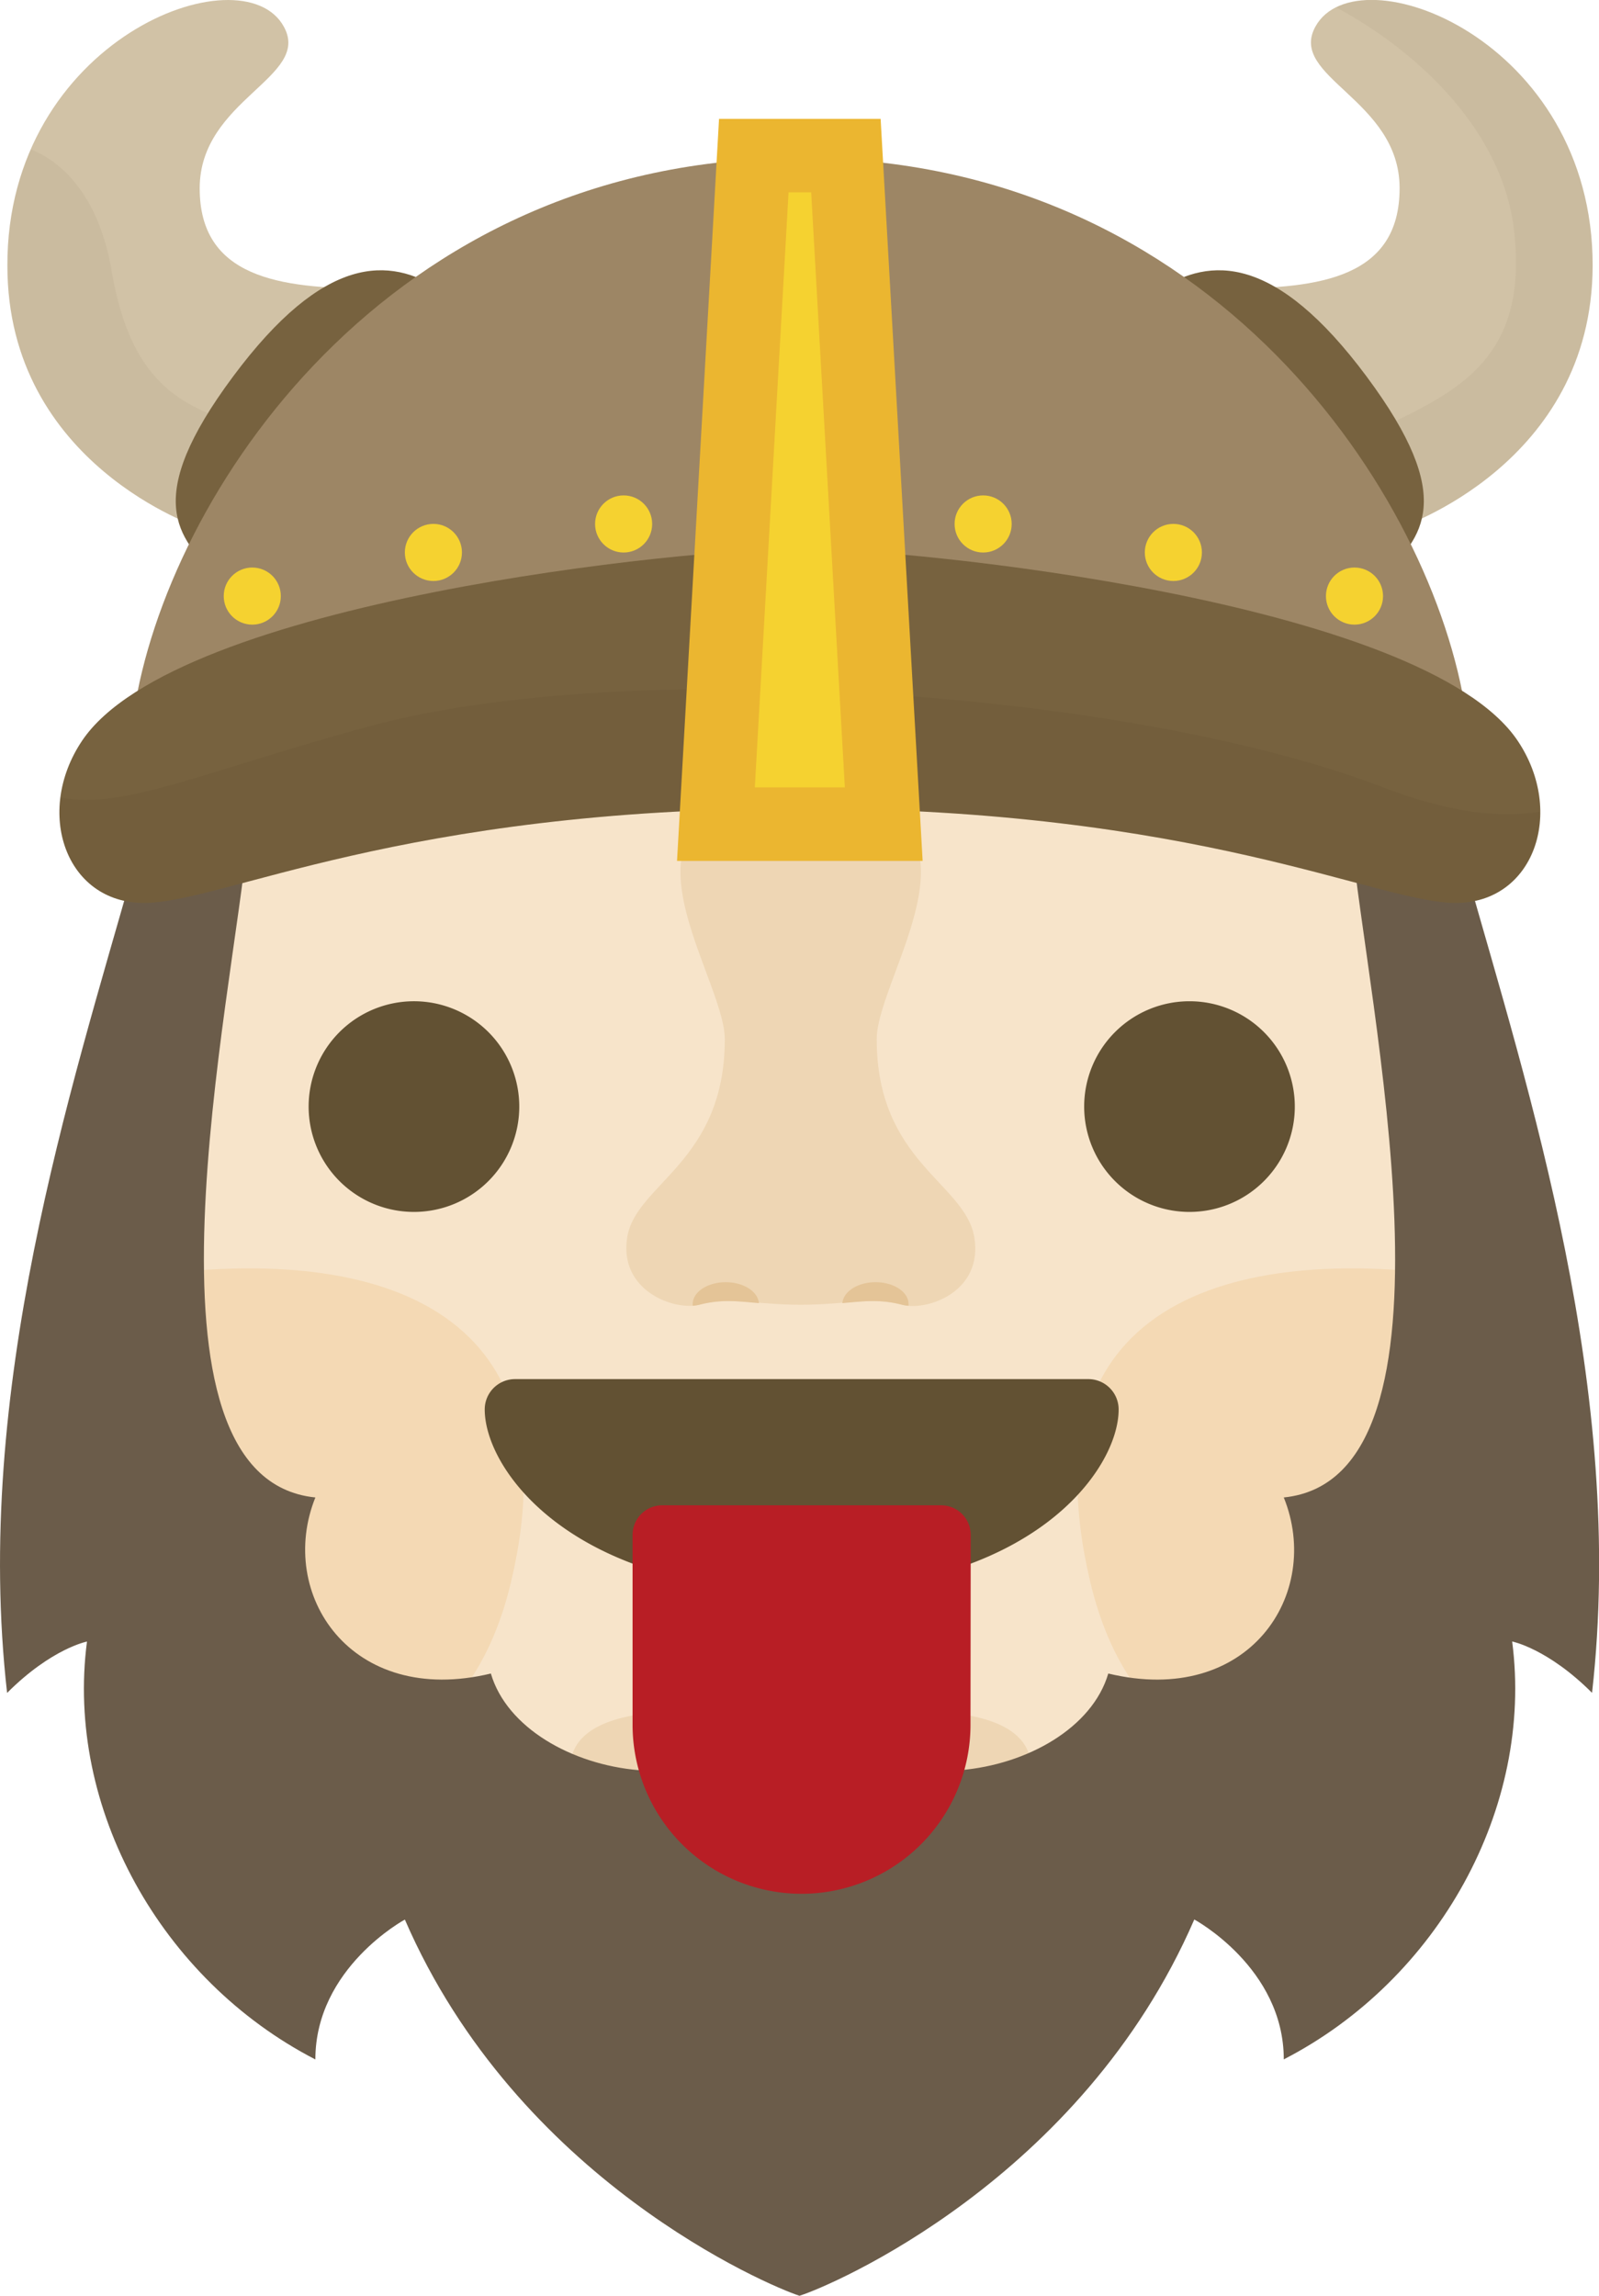 <svg xmlns="http://www.w3.org/2000/svg" viewBox="0 0 216.2 310.35"><defs><style>.cls-1{isolation:isolate;}.cls-2{fill:#f7e4ca;}.cls-3{fill:#eed6b4;}.cls-4{fill:#e4c497;}.cls-5{fill:#f4d9b4;}.cls-6{fill:#6b5c4a;}.cls-7{fill:#d1c2a6;}.cls-11,.cls-8{fill:#443521;mix-blend-mode:multiply;}.cls-8{opacity:0.05;}.cls-9{fill:#77623f;}.cls-10{fill:#9d8665;}.cls-11{opacity:0.08;}.cls-12{fill:#ebb630;}.cls-13{fill:#f5d230;}.cls-14{fill:#625133;}.cls-15{fill:#b81e25;}</style></defs><title>viking_tongue</title><g class="cls-1"><g id="Lag_1" data-name="Lag 1"><path class="cls-2" d="M108.26,263.72c-19.21,0-56.19-2.79-79.16-22.42S13.23,185.7,17.82,173.59s0-25.9,0-49.7c0-50,43.66-67.27,90.44-67.27s90.44,17.32,90.44,67.27c0,23.81-4.59,37.59,0,49.7s11.69,48.08-11.28,67.71S127.47,263.72,108.26,263.72Z"/><path class="cls-3" d="M108.26,107.37C79.16,107.37,98,131.5,98,140.48c0,16.6-12,19.52-13.19,26.75s6.31,10,9.75,9.15c4.26-1.11,7.73,0,13.71,0s9.45-1.11,13.71,0c3.44.9,11-1.8,9.75-9.15s-13.19-10.15-13.19-26.75C118.53,131.5,137.35,107.37,108.26,107.37Z"/><path class="cls-4" d="M118.38,173.33c-2.4,0-4.35,1.26-4.48,2.83,3-.26,5.11-.56,8.06.22a5.33,5.33,0,0,0,.88.14c0-.07,0-.13,0-.2C122.88,174.67,120.87,173.33,118.38,173.33Z"/><path class="cls-3" d="M108.26,231.47c-11,0-31.2-2.58-31.2,7.76,0,13.68,20,17.93,31.2,17.93s31.2-4.25,31.2-17.93C139.46,228.88,119.29,231.47,108.26,231.47Z"/><path class="cls-4" d="M98.13,173.33c2.4,0,4.35,1.26,4.48,2.83-3-.26-5.11-.56-8.06.22a5.34,5.34,0,0,1-.89.14c0-.07,0-.13,0-.2C93.63,174.67,95.65,173.33,98.13,173.33Z"/><path class="cls-5" d="M198.69,173.59c-.1-.27-.18-.55-.27-.83-26.72-4.23-60.79,0-51,41.12,5.85,24.59,24.87,28.12,41.63,25.94C210,219.91,203.18,185.4,198.69,173.59Z"/><path class="cls-5" d="M17.82,173.59c.1-.27.18-.55.27-.83,26.72-4.23,60.79,0,51,41.12C63.25,238.47,44.22,242,27.47,239.81,6.48,219.91,13.33,185.4,17.82,173.59Z"/><path class="cls-6" d="M108.1,310.35C103.94,309,70,294.7,54.74,259.49c0,0-12.1,6.52-12.1,18.91-20.86-10.76-33.82-34-30.88-56.49,0,0-4.77.91-10.8,6.94C-3.67,188.09,9.52,147.51,18.1,117.2l15.4-4.1c-2,21.84-16.61,86.72,9.14,89.33-5.23,13,4.75,28.36,23.73,23.8,4.3,14.67,35.16,19.9,41.74.82,6.58,19.08,37.43,13.85,41.74-.82,19,4.56,29-10.76,23.73-23.8,25.75-2.61,11.09-67.49,9.14-89.33l15.4,4.1c8.58,30.31,21.76,70.89,17.14,111.64-6-6-10.8-6.94-10.8-6.94,2.93,22.5-10,45.74-30.88,56.49,0-12.39-12.1-18.91-12.1-18.91-15.27,35.21-49.2,49.56-53.36,50.86"/><path class="cls-7" d="M166.17,39c12.38,0,23.07-1.52,23.07-13.56s-15.17-15-11.38-21.85c5.66-10.28,37.54,1.72,37.48,32.34-.06,26.88-26.09,35.39-26.09,35.39Z"/><path class="cls-8" d="M189.25,71.33s26-8.52,26.09-35.39C215.39,8.72,190.24-3.74,180.67,1c11.84,6.4,22.41,17.13,24,29.81,2.59,20.82-11.6,23.26-23.1,29.71Z"/><path class="cls-9" d="M156.68,39.22c6.94-4.55,15.78-4.88,28.1,11.68s7.48,21.71,2.19,27S146.33,46,156.68,39.22Z"/><path class="cls-7" d="M50.12,39C37.75,39,27,37.49,27,25.46s15.17-15,11.38-21.85C32.77-6.68.9,5.32,1,35.94,1,62.82,27,71.33,27,71.33Z"/><path class="cls-8" d="M36.55,58C23,56,17.43,50.08,15.08,36.54c-1.56-9-5.79-14.28-10.91-16.35A38.62,38.62,0,0,0,1,35.94C1,62.82,27,71.33,27,71.33Z"/><path class="cls-9" d="M59.61,39.22c-6.93-4.55-15.78-4.88-28.1,11.68S24,72.61,29.32,77.9,70,46,59.61,39.22Z"/><path class="cls-10" d="M18.1,96.36c4.38-29.19,34.22-75,90.05-75s85.67,45.83,90.05,75Z"/><path class="cls-9" d="M108.15,109.29c-54,0-78.09,12.77-88.68,12.77s-14.84-12.26-8.39-21.9c12.7-19,82.11-26,97.07-26s84.37,7,97.07,26c6.45,9.64,2.19,21.9-8.39,21.9S162.16,109.29,108.15,109.29Z"/><path class="cls-11" d="M208.16,109.72c-5.15.88-12,.23-21.16-3.29C152.64,93.26,85,88.73,50.12,98.13c-22.18,6-33.47,11.43-41.95,9.66-1,7.46,3.4,14.27,11.29,14.27,10.58,0,34.67-12.77,88.68-12.77s78.09,12.77,88.68,12.77C204,122.06,208.18,116.37,208.16,109.72Z"/><polygon class="cls-12" points="124.75 116.38 91.54 116.38 97.22 16.07 119.07 16.07 124.75 116.38"/><path class="cls-13" d="M102.06,106.44h12.17L109.68,26h-3.06Z"/><circle class="cls-13" cx="132.93" cy="70.83" r="3.86"/><circle class="cls-13" cx="158.65" cy="74.68" r="3.86"/><circle class="cls-13" cx="183.14" cy="80.58" r="3.86"/><circle class="cls-13" cx="84.32" cy="70.83" r="3.86"/><circle class="cls-13" cx="58.6" cy="74.68" r="3.86"/><circle class="cls-13" cx="34.11" cy="80.58" r="3.86"/><path class="cls-14" d="M70.21,149.59A14.24,14.24,0,1,0,56,163.83,14.24,14.24,0,0,0,70.21,149.59Z"/><path class="cls-14" d="M175.07,149.59a14.24,14.24,0,1,0-14.24,14.24A14.24,14.24,0,0,0,175.07,149.59Z"/><path class="cls-14" d="M108.4,215.11c-30.91,0-42.86-16.3-42.86-24.58a4.1,4.1,0,0,1,4.1-4.1h77.51a4.1,4.1,0,0,1,4.1,4.1C151.26,198.8,139.31,215.11,108.4,215.11Z"/><path class="cls-15" d="M131.25,207.49a4,4,0,0,0-4-4H89.53a4,4,0,0,0-4,4v25.67a22.84,22.84,0,0,0,45.69,0Z"/></g></g></svg>
